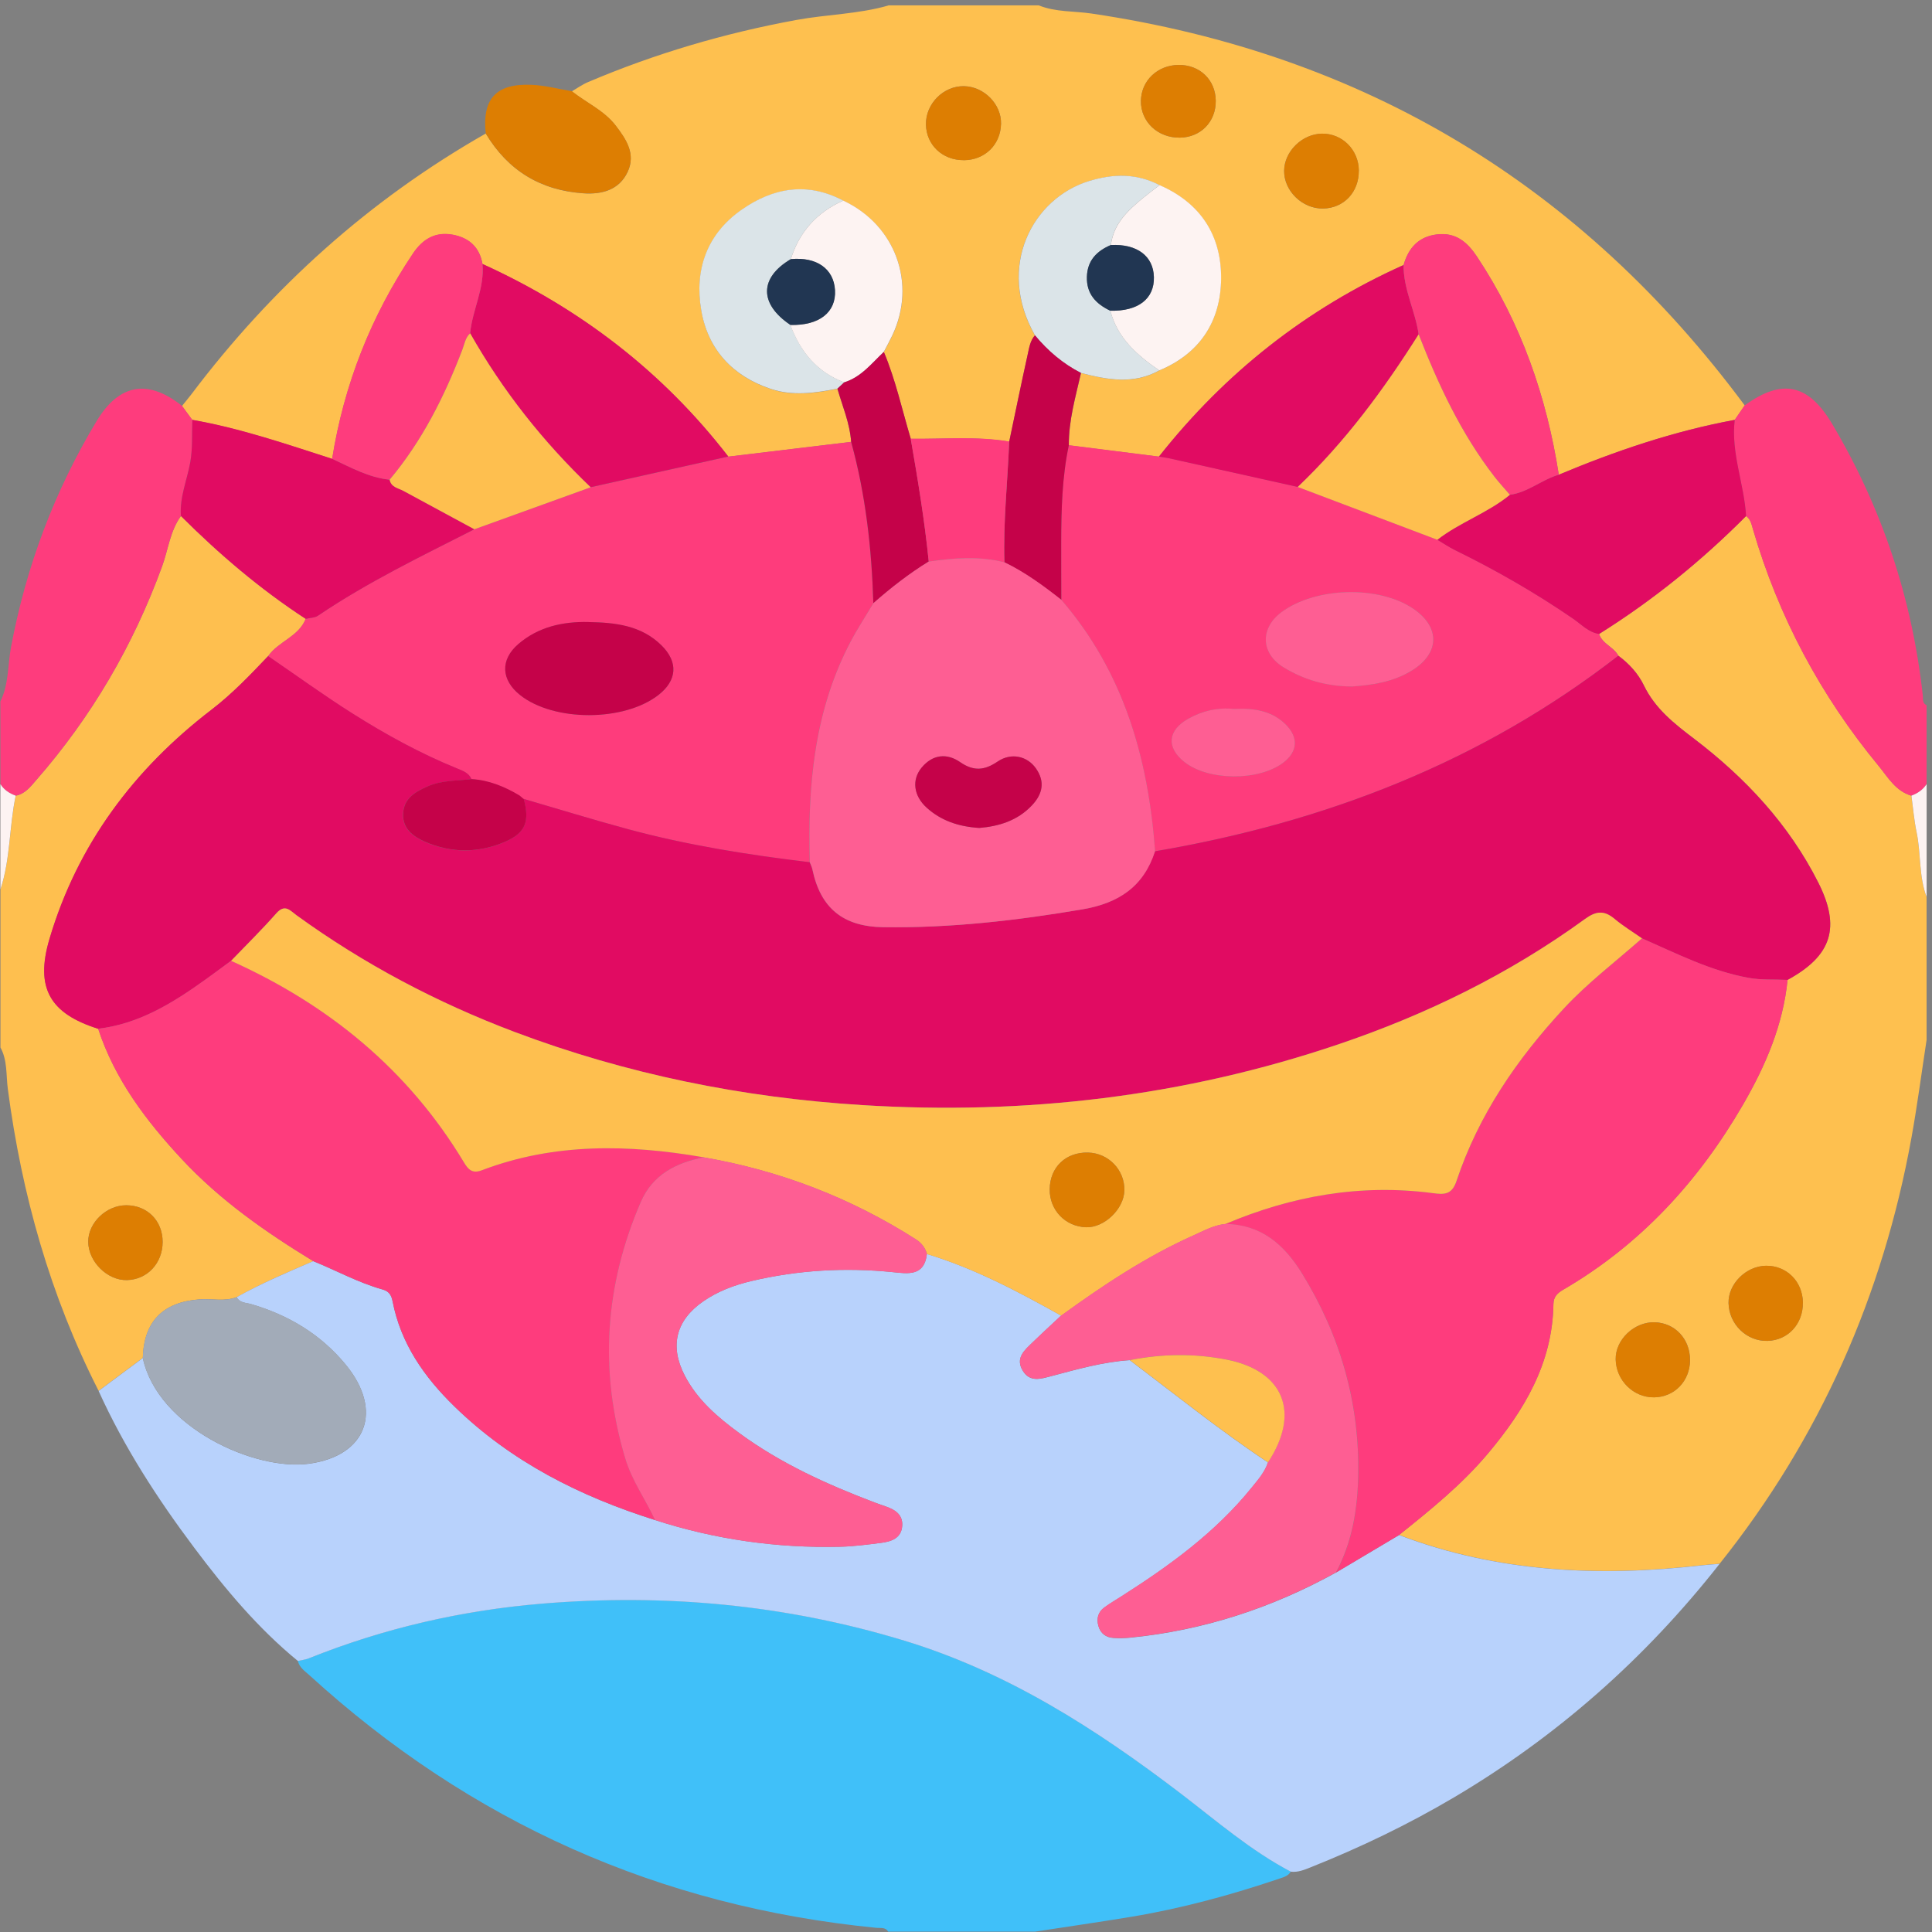 <svg width="172" height="172" viewBox="0 0 172 172" fill="none" xmlns="http://www.w3.org/2000/svg">
<rect x="0" y="0" width="172" height="172" fill="#808080" stroke="none"/>
<g clip-path="url(#clip0_1175_4698)">
<path d="M79.08 0.478H92.478C93.988 1.09 95.614 0.974 97.182 1.206C121.387 4.794 140.754 16.445 155.327 36.093C155.032 36.522 154.737 36.951 154.443 37.38C149.023 38.381 143.846 40.141 138.775 42.263C137.689 35.298 135.424 28.78 131.506 22.869C130.64 21.565 129.625 20.68 127.959 20.868C126.306 21.055 125.395 22.061 124.957 23.593C116.29 27.484 109.057 33.207 103.173 40.654C100.502 40.315 97.83 39.98 95.158 39.645C95.141 37.433 95.757 35.334 96.24 33.207C98.585 33.815 100.922 34.257 103.204 32.984C106.823 31.474 108.668 28.614 108.704 24.835C108.744 20.975 106.877 18.076 103.227 16.49C101.19 15.417 99.103 15.467 96.954 16.123C91.924 17.665 88.654 23.754 92.134 29.857C91.71 30.339 91.625 30.96 91.495 31.545C90.923 34.132 90.391 36.728 89.847 39.319C86.934 38.832 84.003 39.104 81.081 39.069C80.308 36.486 79.737 33.842 78.687 31.344C78.941 30.853 79.209 30.37 79.446 29.874C81.635 25.264 79.732 20.041 75.081 17.87C71.874 16.177 68.827 16.718 66.003 18.701C62.916 20.872 61.826 24.049 62.438 27.641C63.037 31.134 65.23 33.498 68.635 34.637C70.6 35.298 72.584 34.999 74.554 34.614C75.005 36.178 75.662 37.693 75.774 39.341C72.128 39.779 68.487 40.217 64.842 40.654C58.998 33.087 51.636 27.457 42.955 23.508C42.696 22.007 41.763 21.172 40.306 20.904C38.751 20.618 37.626 21.301 36.777 22.566C33.033 28.137 30.629 34.235 29.571 40.86C25.465 39.538 21.386 38.135 17.12 37.389L16.204 36.142C16.481 35.794 16.771 35.454 17.039 35.101C24.209 25.599 32.886 17.79 43.246 11.888C45.216 15.185 48.138 16.959 51.949 17.213C53.584 17.321 55.129 16.927 55.884 15.297C56.617 13.715 55.759 12.411 54.817 11.187C53.776 9.833 52.208 9.158 50.912 8.131C51.386 7.854 51.841 7.523 52.342 7.313C58.319 4.771 64.502 2.953 70.895 1.778C73.616 1.278 76.408 1.26 79.08 0.491V0.478ZM120.972 15.198C120.958 13.345 119.502 11.879 117.688 11.902C115.924 11.924 114.333 13.488 114.32 15.212C114.306 17.008 115.955 18.598 117.786 18.567C119.636 18.531 120.981 17.111 120.967 15.203L120.972 15.198ZM85.803 14.26C87.684 14.247 89.078 12.88 89.118 11.012C89.154 9.275 87.608 7.706 85.826 7.671C83.994 7.635 82.404 9.239 82.435 11.079C82.466 12.907 83.914 14.269 85.803 14.256V14.26ZM105.027 12.254C106.89 12.237 108.257 10.838 108.235 8.966C108.213 7.108 106.814 5.763 104.929 5.781C103.044 5.799 101.596 7.184 101.574 8.984C101.551 10.838 103.066 12.277 105.027 12.254Z" fill="#FEC04F"/>
<path d="M92.138 171.969H79.075C78.825 171.553 78.396 171.665 78.025 171.629C58.703 169.735 41.883 162.221 27.547 149.14C27.14 148.769 26.649 148.461 26.519 147.862C26.845 147.786 27.185 147.75 27.489 147.63C34.163 144.954 41.083 143.359 48.249 142.76C59.208 141.849 69.966 142.849 80.501 146.053C89.668 148.84 97.575 153.906 105.117 159.665C108.297 162.095 111.335 164.74 114.914 166.621C114.704 166.992 114.324 167.108 113.958 167.229C109.647 168.69 105.264 169.887 100.77 170.637C97.897 171.115 95.016 171.526 92.138 171.969Z" fill="#40C0F9"/>
<path d="M171.518 92.585C171.075 95.476 170.696 98.379 170.177 101.257C167.635 115.325 162.029 128.022 153.093 139.217C152.598 139.257 152.102 139.28 151.61 139.338C142.398 140.401 133.334 139.986 124.559 136.653C127.347 134.424 130.126 132.181 132.436 129.438C135.697 125.569 138.217 121.36 138.297 116.098C138.306 115.428 138.668 115.11 139.177 114.811C146.048 110.808 151.23 105.148 155.184 98.326C157.177 94.881 158.74 91.258 159.142 87.233C163.083 85.089 163.891 82.56 161.877 78.566C159.263 73.393 155.408 69.265 150.846 65.784C149.059 64.422 147.362 63.104 146.347 61.009C145.847 59.977 145.034 59.079 144.078 58.373C143.662 57.591 142.657 57.327 142.362 56.438C147.138 53.454 151.481 49.929 155.448 45.94C155.85 46.221 155.935 46.677 156.055 47.092C158.329 54.897 162.082 61.925 167.251 68.188C168.082 69.198 168.761 70.431 170.164 70.837C170.311 71.923 170.401 73.022 170.624 74.09C171.026 75.997 170.816 77.999 171.518 79.857V92.585ZM160.505 115.964C160.478 114.078 159.053 112.667 157.212 112.689C155.443 112.716 153.844 114.306 153.884 116.013C153.929 117.903 155.497 119.422 157.346 119.377C159.178 119.328 160.527 117.867 160.501 115.968L160.505 115.964ZM150.458 121.084C150.467 119.203 149.117 117.764 147.303 117.715C145.485 117.67 143.805 119.274 143.841 121.025C143.881 122.897 145.423 124.421 147.254 124.398C149.073 124.381 150.449 122.955 150.462 121.079L150.458 121.084Z" fill="#FEC04F"/>
<path d="M8.779 123.822C4.472 115.352 1.935 106.35 0.697 96.95C0.532 95.712 0.675 94.412 0.04 93.255V79.187C0.943 76.475 0.818 73.598 1.403 70.837C2.238 70.681 2.716 70.037 3.226 69.452C8.153 63.814 11.861 57.466 14.43 50.429C14.98 48.928 15.136 47.28 16.11 45.94C19.523 49.344 23.173 52.458 27.216 55.094C26.586 56.684 24.79 57.095 23.879 58.404C22.275 60.088 20.698 61.75 18.817 63.193C11.933 68.478 6.898 75.18 4.41 83.588C3.118 87.948 4.441 90.226 8.739 91.584C10.217 96.088 12.996 99.764 16.172 103.182C19.581 106.85 23.642 109.687 27.891 112.278C25.581 113.265 23.271 114.253 21.073 115.481C19.988 115.892 18.862 115.597 17.754 115.678C14.497 115.923 12.809 117.644 12.715 120.887C11.401 121.865 10.092 122.839 8.779 123.818V123.822ZM14.479 110.567C14.479 108.677 13.112 107.301 11.236 107.301C9.467 107.301 7.85 108.856 7.854 110.545C7.863 112.327 9.552 114.002 11.298 113.962C13.112 113.922 14.475 112.461 14.479 110.567Z" fill="#FEBF4F"/>
<path d="M155.323 36.093C158.664 33.667 160.992 34.168 163.123 37.76C167.555 45.229 170.231 53.289 171.182 61.92C171.218 62.233 171.115 62.608 171.517 62.778V69.81C171.187 70.314 170.722 70.636 170.159 70.837C168.756 70.431 168.077 69.198 167.246 68.188C162.078 61.925 158.325 54.901 156.051 47.092C155.93 46.672 155.845 46.217 155.443 45.94C155.273 43.062 154.081 40.31 154.434 37.375C154.728 36.947 155.023 36.518 155.318 36.089L155.323 36.093Z" fill="#FE3C7D"/>
<path d="M16.105 45.94C15.132 47.28 14.975 48.928 14.426 50.429C11.857 57.466 8.149 63.814 3.221 69.452C2.712 70.037 2.234 70.676 1.398 70.837C0.835 70.641 0.357 70.328 0.036 69.81V62.443C0.786 60.928 0.679 59.235 0.978 57.631C2.319 50.452 4.838 43.737 8.604 37.483C10.597 34.172 13.166 33.717 16.204 36.133C16.508 36.549 16.816 36.964 17.12 37.38C17.079 38.653 17.164 39.917 16.927 41.2C16.637 42.777 15.976 44.296 16.105 45.944V45.94Z" fill="#FE3C7D"/>
<path d="M170.164 70.837C170.722 70.636 171.191 70.31 171.522 69.81V79.857C170.816 77.999 171.031 75.997 170.628 74.09C170.405 73.022 170.316 71.923 170.168 70.837H170.164Z" fill="#FDF3F2"/>
<path d="M0.036 69.81C0.357 70.323 0.835 70.636 1.398 70.837C0.809 73.598 0.938 76.48 0.036 79.187V69.81Z" fill="#FDF3F2"/>
<path d="M23.875 58.408C24.786 57.099 26.582 56.688 27.212 55.098C27.582 55.009 28.02 55.013 28.315 54.812C32.72 51.828 37.505 49.527 42.227 47.123C45.676 45.877 49.125 44.631 52.578 43.384C56.666 42.473 60.749 41.561 64.837 40.65C68.483 40.212 72.124 39.774 75.765 39.337C77.06 44.041 77.597 48.848 77.744 53.713C77.065 54.852 76.332 55.965 75.716 57.135C72.477 63.296 71.887 69.962 72.084 76.766C66.624 76.109 61.196 75.251 55.88 73.812C52.775 72.973 49.701 72.025 46.614 71.123L46.601 71.136C46.48 71.034 46.364 70.931 46.243 70.833C44.925 70.046 43.536 69.466 41.981 69.367C41.731 68.8 41.177 68.612 40.677 68.411C37.429 67.089 34.369 65.405 31.411 63.542C28.842 61.924 26.381 60.133 23.87 58.417L23.875 58.408ZM52.4 55.38C50.099 55.33 47.941 55.808 46.158 57.332C44.514 58.739 44.608 60.539 46.306 61.884C49.304 64.261 55.54 64.261 58.614 61.884C60.285 60.589 60.406 58.958 58.904 57.466C57.095 55.674 54.776 55.424 52.404 55.384L52.4 55.38Z" fill="#FE3C7C"/>
<path d="M142.358 56.438C142.648 57.332 143.653 57.591 144.073 58.373C131.873 67.848 117.938 73.209 102.829 75.783C102.231 67.509 100.033 59.829 94.484 53.4C94.484 51.676 94.47 49.956 94.475 48.231C94.484 45.35 94.555 42.468 95.154 39.632C97.826 39.971 100.497 40.306 103.169 40.646C103.441 40.69 103.723 40.717 103.991 40.775C107.837 41.628 111.684 42.486 115.53 43.344C119.672 44.912 123.813 46.476 127.955 48.044C128.477 48.352 128.982 48.7 129.527 48.969C133.186 50.76 136.711 52.784 140.071 55.094C140.799 55.594 141.411 56.291 142.353 56.429L142.358 56.438ZM120.364 61.116C122.116 60.995 124.05 60.732 125.748 59.664C128.205 58.123 128.214 55.808 125.819 54.187C122.741 52.105 117.13 52.248 114.101 54.49C112.166 55.92 112.229 58.167 114.288 59.418C116.08 60.504 118.041 61.098 120.369 61.116H120.364ZM109.848 63.113C108.476 62.974 107.078 63.26 105.778 63.993C103.955 65.02 103.821 66.535 105.429 67.826C107.556 69.528 112.077 69.559 114.262 67.884C115.544 66.901 115.615 65.628 114.445 64.48C113.189 63.247 111.617 63.032 109.848 63.113Z" fill="#FE3C7C"/>
<path d="M142.358 56.438C141.42 56.3 140.803 55.603 140.075 55.102C136.715 52.793 133.19 50.769 129.532 48.977C128.986 48.709 128.482 48.361 127.959 48.053C129.969 46.489 132.444 45.672 134.419 44.05C136.027 43.835 137.256 42.701 138.77 42.263C143.837 40.141 149.019 38.381 154.438 37.38C154.085 40.315 155.282 43.072 155.448 45.944C151.48 49.934 147.134 53.454 142.362 56.443L142.358 56.438Z" fill="#E10B62"/>
<path d="M42.232 47.119C37.505 49.523 32.725 51.828 28.32 54.808C28.025 55.009 27.587 55.004 27.216 55.094C23.173 52.458 19.523 49.344 16.11 45.94C15.98 44.291 16.642 42.772 16.932 41.195C17.164 39.913 17.079 38.649 17.124 37.375C21.39 38.121 25.469 39.524 29.575 40.847C31.228 41.611 32.832 42.517 34.695 42.705C34.824 43.384 35.459 43.447 35.928 43.701C38.028 44.845 40.136 45.98 42.24 47.115L42.232 47.119Z" fill="#E10B62"/>
<path d="M64.837 40.641C60.749 41.553 56.666 42.464 52.578 43.375C48.343 39.323 44.742 34.775 41.852 29.669C42.053 27.582 43.156 25.653 42.951 23.495C51.631 27.444 58.994 33.073 64.837 40.641Z" fill="#E10B62"/>
<path d="M115.535 43.353C111.688 42.495 107.842 41.637 103.995 40.784C103.723 40.726 103.446 40.695 103.173 40.654C109.057 33.207 116.29 27.48 124.957 23.593C124.934 25.755 126.002 27.681 126.297 29.772C123.197 34.686 119.761 39.337 115.535 43.357V43.353Z" fill="#E10B62"/>
<path d="M126.297 29.767C126.002 27.676 124.935 25.751 124.957 23.589C125.39 22.056 126.302 21.051 127.959 20.863C129.625 20.676 130.64 21.56 131.506 22.865C135.424 28.775 137.689 35.294 138.775 42.258C137.26 42.696 136.032 43.835 134.424 44.045C133.955 43.496 133.463 42.969 133.021 42.397C130.068 38.564 128.044 34.235 126.302 29.763L126.297 29.767Z" fill="#FE3C7D"/>
<path d="M42.951 23.495C43.156 25.657 42.053 27.582 41.852 29.669C41.419 30.067 41.347 30.638 41.151 31.148C39.556 35.311 37.572 39.256 34.686 42.701C32.823 42.513 31.219 41.606 29.566 40.842C30.629 34.217 33.029 28.119 36.772 22.548C37.621 21.283 38.747 20.6 40.302 20.886C41.754 21.154 42.687 21.989 42.951 23.49V23.495Z" fill="#FE3C7D"/>
<path d="M103.204 32.975C100.922 34.248 98.581 33.81 96.24 33.203C94.631 32.381 93.287 31.237 92.138 29.848C88.663 23.741 91.933 17.651 96.959 16.114C99.108 15.458 101.194 15.413 103.231 16.481C102.753 16.852 102.271 17.209 101.802 17.589C100.421 18.71 99.135 19.903 98.893 21.815C97.642 22.347 96.811 23.186 96.767 24.634C96.718 26.162 97.566 27.055 98.849 27.663C99.487 30.102 101.239 31.63 103.204 32.975Z" fill="#DBE4E8"/>
<path d="M74.545 34.601C72.575 34.985 70.596 35.28 68.626 34.623C65.222 33.484 63.028 31.121 62.429 27.627C61.813 24.035 62.907 20.859 65.994 18.688C68.818 16.704 71.869 16.163 75.072 17.857C72.74 18.898 71.168 20.622 70.404 23.07C67.594 24.728 67.58 27.055 70.368 28.927C71.248 31.299 72.727 33.113 75.153 34.043C74.952 34.23 74.751 34.413 74.55 34.601H74.545Z" fill="#DBE4E8"/>
<path d="M103.204 32.975C101.234 31.626 99.483 30.102 98.849 27.663C101.324 27.721 102.776 26.609 102.731 24.674C102.686 22.789 101.225 21.699 98.898 21.815C99.139 19.907 100.426 18.715 101.806 17.589C102.275 17.209 102.758 16.847 103.236 16.481C106.886 18.067 108.753 20.966 108.713 24.826C108.673 28.606 106.832 31.465 103.213 32.975H103.204Z" fill="#FDF3F2"/>
<path d="M92.134 29.848C93.282 31.233 94.627 32.381 96.235 33.203C95.753 35.329 95.132 37.434 95.154 39.64C94.555 42.477 94.484 45.354 94.475 48.24C94.471 49.965 94.479 51.685 94.484 53.409C92.889 52.154 91.258 50.957 89.422 50.068C89.306 46.471 89.708 42.897 89.847 39.314C90.392 36.723 90.923 34.127 91.495 31.541C91.625 30.956 91.714 30.334 92.134 29.852V29.848Z" fill="#C50249"/>
<path d="M70.404 23.07C71.168 20.622 72.74 18.898 75.072 17.857C79.723 20.023 81.626 25.25 79.437 29.861C79.2 30.361 78.932 30.844 78.678 31.331C77.592 32.354 76.663 33.578 75.144 34.043C72.718 33.113 71.239 31.299 70.359 28.927C72.915 29.003 74.447 27.806 74.331 25.827C74.219 23.924 72.691 22.851 70.395 23.07H70.404Z" fill="#FDF3F2"/>
<path d="M75.153 34.043C76.667 33.582 77.597 32.354 78.687 31.331C79.737 33.828 80.308 36.473 81.081 39.055C81.711 42.687 82.314 46.324 82.685 49.992C80.925 51.073 79.303 52.342 77.753 53.704C77.606 48.843 77.069 44.032 75.774 39.328C75.662 37.675 75.001 36.165 74.554 34.601C74.755 34.413 74.956 34.23 75.157 34.043H75.153Z" fill="#C50249"/>
<path d="M43.241 11.875C42.92 8.801 44.166 7.421 47.307 7.55C48.513 7.599 49.71 7.921 50.908 8.118C52.199 9.145 53.767 9.82 54.812 11.173C55.755 12.397 56.613 13.702 55.88 15.283C55.125 16.914 53.579 17.312 51.944 17.2C48.133 16.945 45.212 15.172 43.241 11.875Z" fill="#DD7E02"/>
<path d="M82.681 49.992C82.314 46.319 81.707 42.687 81.077 39.055C83.999 39.091 86.934 38.818 89.842 39.305C89.704 42.888 89.302 46.467 89.418 50.059C87.175 49.491 84.928 49.661 82.676 49.992H82.681Z" fill="#FE3C7D"/>
<path d="M120.972 15.198C120.985 17.106 119.641 18.531 117.791 18.563C115.959 18.594 114.311 17.003 114.324 15.207C114.338 13.483 115.928 11.919 117.693 11.897C119.502 11.875 120.963 13.34 120.976 15.194L120.972 15.198Z" fill="#DD7E02"/>
<path d="M85.803 14.26C83.909 14.274 82.466 12.911 82.435 11.084C82.399 9.243 83.994 7.639 85.826 7.675C87.608 7.711 89.154 9.275 89.118 11.017C89.083 12.884 87.684 14.251 85.803 14.265V14.26Z" fill="#DD7E02"/>
<path d="M105.027 12.254C103.066 12.272 101.547 10.838 101.574 8.984C101.596 7.179 103.044 5.799 104.929 5.781C106.814 5.763 108.213 7.108 108.235 8.966C108.257 10.838 106.895 12.237 105.027 12.254Z" fill="#DD7E02"/>
<path d="M21.069 115.481C23.267 114.253 25.577 113.27 27.886 112.278C29.946 113.113 31.907 114.199 34.065 114.802C34.605 114.954 34.838 115.271 34.95 115.848C35.673 119.609 37.764 122.594 40.449 125.207C45.515 130.144 51.64 133.222 58.315 135.326C63.662 137.055 69.153 137.832 74.764 137.703C75.988 137.676 77.208 137.511 78.423 137.359C79.343 137.243 80.246 136.957 80.322 135.835C80.389 134.826 79.656 134.383 78.807 134.097C78.49 133.99 78.177 133.879 77.865 133.762C73.629 132.154 69.524 130.296 65.847 127.606C63.899 126.185 62.076 124.631 60.946 122.433C59.606 119.828 60.178 117.545 62.586 115.87C63.886 114.967 65.347 114.413 66.874 114.052C71.034 113.069 75.242 112.823 79.495 113.256C80.835 113.395 82.296 113.636 82.52 111.635C86.755 112.917 90.633 114.976 94.47 117.121C93.626 117.916 92.768 118.698 91.933 119.506C91.214 120.203 90.351 120.909 91.066 122.053C91.705 123.081 92.665 122.759 93.599 122.513C95.895 121.906 98.187 121.249 100.578 121.092C104.652 124.162 108.628 127.369 112.886 130.197C112.6 131.064 112.005 131.739 111.447 132.427C108.221 136.425 104.129 139.391 99.84 142.121C99.327 142.447 98.795 142.76 98.303 143.122C97.754 143.528 97.602 144.109 97.79 144.761C97.977 145.427 98.46 145.78 99.13 145.825C99.626 145.856 100.135 145.847 100.631 145.798C107.14 145.15 113.225 143.158 118.944 139.999C120.815 138.887 122.683 137.774 124.555 136.662C133.329 139.995 142.394 140.41 151.606 139.347C152.097 139.289 152.597 139.266 153.089 139.226C146.49 147.63 138.623 154.59 129.42 160.031C125.341 162.439 121.084 164.486 116.683 166.241C116.111 166.469 115.548 166.706 114.914 166.63C111.335 164.749 108.297 162.104 105.117 159.674C97.575 153.915 89.668 148.849 80.5 146.061C69.966 142.858 59.213 141.858 48.249 142.769C41.083 143.368 34.163 144.962 27.489 147.639C27.185 147.759 26.845 147.795 26.519 147.871C22.959 144.954 20.037 141.451 17.294 137.792C14.01 133.414 11.044 128.835 8.779 123.831C10.092 122.853 11.401 121.879 12.715 120.9C14.037 127.079 22.686 130.966 27.498 130.313C32.658 129.616 34.123 125.582 30.804 121.521C28.583 118.81 25.711 117.085 22.369 116.107C21.895 115.968 21.355 116.017 21.073 115.49L21.069 115.481Z" fill="#B8D2FC"/>
<path d="M102.829 75.787C117.943 73.214 131.877 67.848 144.073 58.377C145.034 59.083 145.847 59.981 146.343 61.013C147.357 63.108 149.055 64.431 150.842 65.789C155.403 69.265 159.259 73.397 161.872 78.57C163.891 82.564 163.078 85.093 159.138 87.237C157.976 87.184 156.824 87.269 155.658 87.054C152.28 86.442 149.265 84.897 146.173 83.538C145.356 82.966 144.493 82.444 143.734 81.805C142.814 81.028 142.094 81.095 141.107 81.814C134.379 86.701 126.99 90.32 119.122 92.983C105.367 97.633 91.236 99.282 76.761 98.384C66.115 97.723 55.782 95.632 45.797 91.866C38.877 89.252 32.385 85.826 26.39 81.479C25.827 81.068 25.362 80.438 24.594 81.314C23.307 82.774 21.918 84.137 20.569 85.54C19.809 86.098 19.058 86.661 18.295 87.206C15.391 89.288 12.393 91.16 8.73 91.589C4.436 90.235 3.109 87.952 4.401 83.592C6.889 75.184 11.924 68.478 18.808 63.198C20.689 61.755 22.266 60.093 23.87 58.408C26.381 60.124 28.842 61.911 31.411 63.533C34.364 65.396 37.429 67.08 40.677 68.402C41.182 68.608 41.731 68.791 41.981 69.363C40.668 69.533 39.328 69.457 38.063 70.011C36.947 70.502 35.946 71.07 35.879 72.441C35.812 73.763 36.763 74.469 37.782 74.921C40.172 75.979 42.638 75.966 45.028 74.912C46.788 74.139 47.164 73.102 46.614 71.119C49.701 72.017 52.775 72.968 55.88 73.808C61.196 75.247 66.62 76.104 72.084 76.761C72.16 76.967 72.271 77.168 72.316 77.382C73.04 80.858 75.064 82.493 78.62 82.547C84.588 82.632 90.472 81.957 96.347 80.961C99.581 80.411 101.802 78.941 102.82 75.792L102.829 75.787Z" fill="#E10B62"/>
<path d="M146.178 83.538C149.269 84.892 152.285 86.438 155.662 87.054C156.828 87.264 157.985 87.179 159.142 87.237C158.74 91.263 157.177 94.886 155.184 98.33C151.23 105.157 146.048 110.813 139.177 114.816C138.668 115.11 138.31 115.432 138.297 116.102C138.217 121.365 135.697 125.573 132.435 129.442C130.121 132.185 127.343 134.428 124.559 136.657C122.687 137.77 120.82 138.882 118.948 139.995C120.404 137.283 120.869 134.325 120.927 131.314C121.048 124.85 119.314 118.872 115.919 113.373C114.338 110.808 112.287 109.012 109.093 108.972C115.003 106.466 121.128 105.38 127.53 106.216C128.558 106.35 129.259 106.403 129.679 105.134C131.631 99.264 135.049 94.287 139.235 89.779C141.366 87.483 143.854 85.602 146.187 83.538H146.178Z" fill="#FE3C7D"/>
<path d="M160.505 115.964C160.532 117.867 159.183 119.328 157.351 119.372C155.497 119.422 153.933 117.898 153.889 116.008C153.848 114.306 155.443 112.711 157.217 112.685C159.058 112.658 160.478 114.074 160.509 115.959L160.505 115.964Z" fill="#DD7E02"/>
<path d="M150.458 121.084C150.449 122.96 149.073 124.381 147.25 124.403C145.418 124.421 143.877 122.897 143.837 121.03C143.801 119.279 145.481 117.675 147.299 117.719C149.117 117.764 150.466 119.207 150.453 121.088L150.458 121.084Z" fill="#DD7E02"/>
<path d="M8.734 91.584C12.393 91.156 15.395 89.284 18.299 87.202C19.063 86.652 19.818 86.089 20.573 85.535C29.276 89.453 36.357 95.248 41.311 103.49C41.704 104.147 42.071 104.491 42.902 104.178C49.357 101.73 55.969 101.869 62.639 103.026C60.178 103.513 58.091 104.585 57.046 107.006C53.838 114.44 53.325 122.026 55.661 129.826C56.264 131.837 57.475 133.472 58.315 135.322C51.64 133.217 45.515 130.144 40.449 125.203C37.764 122.585 35.678 119.605 34.95 115.843C34.838 115.267 34.605 114.95 34.065 114.798C31.907 114.195 29.95 113.109 27.886 112.274C23.638 109.682 19.577 106.845 16.168 103.178C12.992 99.76 10.213 96.088 8.734 91.58V91.584Z" fill="#FE3C7D"/>
<path d="M21.069 115.481C21.35 116.008 21.891 115.959 22.364 116.098C25.706 117.076 28.579 118.801 30.799 121.512C34.119 125.569 32.653 129.603 27.493 130.304C22.686 130.957 14.033 127.07 12.71 120.891C12.804 117.648 14.493 115.923 17.75 115.682C18.853 115.597 19.983 115.897 21.069 115.486V115.481Z" fill="#A2ABB8"/>
<path d="M14.479 110.567C14.479 112.461 13.112 113.922 11.299 113.962C9.552 114.002 7.863 112.327 7.854 110.545C7.85 108.856 9.467 107.301 11.236 107.301C13.112 107.301 14.479 108.677 14.479 110.567Z" fill="#DD7E02"/>
<path d="M102.829 75.787C101.811 78.937 99.595 80.407 96.356 80.956C90.477 81.957 84.593 82.627 78.629 82.542C75.072 82.493 73.049 80.858 72.325 77.378C72.28 77.163 72.173 76.962 72.093 76.757C71.896 69.953 72.481 63.291 75.725 57.126C76.341 55.956 77.074 54.843 77.753 53.704C79.303 52.342 80.925 51.073 82.685 49.992C84.937 49.666 87.184 49.491 89.427 50.059C91.263 50.948 92.893 52.145 94.488 53.4C100.037 59.829 102.231 67.509 102.834 75.783L102.829 75.787ZM87.184 73.71C88.877 73.567 90.557 73.089 91.861 71.708C92.822 70.694 93.063 69.595 92.219 68.398C91.446 67.303 90.025 66.977 88.815 67.799C87.644 68.594 86.679 68.679 85.477 67.848C84.293 67.026 83.034 67.156 82.055 68.331C81.157 69.408 81.332 70.842 82.493 71.9C83.78 73.067 85.343 73.594 87.184 73.71Z" fill="#FE5E93"/>
<path d="M34.69 42.705C37.577 39.261 39.56 35.316 41.155 31.152C41.352 30.638 41.423 30.071 41.856 29.673C44.747 34.78 48.348 39.328 52.583 43.38C49.134 44.626 45.685 45.873 42.232 47.119C40.127 45.98 38.023 44.845 35.923 43.706C35.454 43.451 34.82 43.384 34.69 42.71V42.705Z" fill="#FEBF4F"/>
<path d="M52.4 55.38C54.776 55.42 57.091 55.67 58.9 57.461C60.406 58.953 60.28 60.584 58.609 61.88C55.536 64.261 49.299 64.261 46.301 61.88C44.608 60.535 44.51 58.735 46.154 57.327C47.937 55.804 50.09 55.326 52.395 55.375L52.4 55.38Z" fill="#C50249"/>
<path d="M46.623 71.114C47.168 73.098 46.797 74.13 45.037 74.907C42.647 75.961 40.181 75.975 37.791 74.916C36.772 74.465 35.825 73.763 35.888 72.436C35.955 71.065 36.955 70.502 38.072 70.006C39.332 69.448 40.677 69.524 41.99 69.358C43.545 69.457 44.934 70.033 46.252 70.819C46.373 70.922 46.489 71.025 46.61 71.123L46.623 71.11V71.114Z" fill="#C50249"/>
<path d="M46.61 71.128C46.489 71.025 46.373 70.922 46.252 70.824C46.373 70.927 46.489 71.029 46.61 71.128Z" fill="#E10B62"/>
<path d="M126.297 29.767C128.044 34.244 130.063 38.573 133.016 42.401C133.454 42.973 133.95 43.5 134.419 44.05C132.444 45.672 129.974 46.489 127.959 48.053C123.818 46.485 119.676 44.921 115.535 43.353C119.761 39.332 123.197 34.681 126.297 29.767Z" fill="#FEBF4F"/>
<path d="M120.364 61.116C118.037 61.102 116.075 60.508 114.284 59.418C112.224 58.167 112.162 55.92 114.096 54.49C117.13 52.252 122.737 52.105 125.815 54.187C128.209 55.808 128.2 58.123 125.743 59.664C124.045 60.732 122.111 60.995 120.36 61.116H120.364Z" fill="#FE5E93"/>
<path d="M109.848 63.113C111.617 63.032 113.189 63.251 114.445 64.48C115.615 65.628 115.544 66.901 114.262 67.884C112.077 69.559 107.556 69.528 105.429 67.826C103.816 66.535 103.955 65.02 105.778 63.993C107.078 63.26 108.472 62.97 109.848 63.113Z" fill="#FE5E93"/>
<path d="M98.893 21.815C101.221 21.699 102.682 22.789 102.726 24.674C102.771 26.609 101.324 27.721 98.844 27.663C97.562 27.055 96.713 26.157 96.762 24.634C96.807 23.186 97.638 22.347 98.889 21.815H98.893Z" fill="#213652"/>
<path d="M70.404 23.07C72.7 22.851 74.228 23.924 74.34 25.827C74.456 27.806 72.924 28.999 70.368 28.927C67.58 27.055 67.598 24.728 70.404 23.07Z" fill="#213652"/>
<path d="M62.639 103.03C55.969 101.873 49.357 101.73 42.902 104.183C42.071 104.5 41.704 104.152 41.311 103.495C36.357 95.252 29.276 89.458 20.573 85.54C21.922 84.137 23.312 82.774 24.598 81.314C25.371 80.438 25.831 81.068 26.394 81.479C32.39 85.826 38.881 89.252 45.801 91.866C55.786 95.632 66.12 97.723 76.766 98.384C91.236 99.286 105.371 97.633 119.127 92.983C126.994 90.325 134.383 86.706 141.111 81.814C142.099 81.095 142.818 81.032 143.738 81.805C144.498 82.444 145.36 82.966 146.178 83.538C143.846 85.602 141.357 87.483 139.226 89.779C135.045 94.287 131.627 99.264 129.67 105.134C129.25 106.403 128.549 106.35 127.521 106.216C121.119 105.38 114.994 106.466 109.088 108.972C108.07 109.075 107.194 109.566 106.283 109.973C102.047 111.867 98.214 114.418 94.475 117.13C90.637 114.981 86.76 112.926 82.524 111.644C82.372 111.076 82.024 110.647 81.541 110.339C75.734 106.635 69.43 104.21 62.644 103.039L62.639 103.03ZM93.452 105.889C93.438 107.735 94.837 109.191 96.682 109.258C98.308 109.316 100.059 107.636 100.1 105.983C100.14 104.165 98.697 102.659 96.874 102.61C94.882 102.557 93.465 103.915 93.452 105.889Z" fill="#FEBF4F"/>
<path d="M94.47 117.121C98.21 114.409 102.043 111.858 106.278 109.964C107.189 109.557 108.065 109.066 109.084 108.963C112.278 109.003 114.329 110.799 115.91 113.364C119.305 118.868 121.034 124.841 120.918 131.305C120.865 134.316 120.395 137.274 118.939 139.986C113.225 143.144 107.136 145.137 100.627 145.784C100.131 145.834 99.626 145.843 99.126 145.811C98.455 145.767 97.973 145.414 97.785 144.748C97.602 144.1 97.75 143.519 98.299 143.108C98.79 142.747 99.318 142.434 99.836 142.108C104.125 139.378 108.217 136.412 111.443 132.413C112.001 131.725 112.591 131.051 112.881 130.184C115.789 125.77 114.297 122.035 109.186 121.034C106.323 120.476 103.441 120.516 100.577 121.084C98.187 121.24 95.9 121.897 93.599 122.504C92.665 122.75 91.705 123.072 91.066 122.044C90.351 120.9 91.214 120.194 91.933 119.498C92.764 118.689 93.622 117.907 94.47 117.112V117.121Z" fill="#FE5E93"/>
<path d="M62.639 103.03C69.425 104.201 75.729 106.627 81.537 110.33C82.024 110.638 82.368 111.067 82.52 111.635C82.296 113.636 80.835 113.395 79.495 113.256C75.242 112.823 71.034 113.069 66.874 114.052C65.351 114.413 63.886 114.963 62.586 115.87C60.178 117.545 59.601 119.828 60.946 122.433C62.076 124.626 63.904 126.181 65.847 127.606C69.524 130.296 73.629 132.154 77.865 133.762C78.177 133.883 78.49 133.995 78.807 134.097C79.656 134.379 80.389 134.826 80.322 135.835C80.246 136.961 79.343 137.243 78.423 137.359C77.208 137.515 75.984 137.676 74.764 137.703C69.153 137.832 63.662 137.055 58.315 135.326C57.47 133.476 56.26 131.841 55.661 129.831C53.325 122.031 53.838 114.44 57.046 107.011C58.091 104.589 60.178 103.517 62.639 103.03Z" fill="#FE5E93"/>
<path d="M100.582 121.088C103.45 120.521 106.327 120.48 109.191 121.039C114.306 122.04 115.798 125.774 112.886 130.188C108.628 127.36 104.656 124.153 100.578 121.084L100.582 121.088Z" fill="#FEC04F"/>
<path d="M87.184 73.71C85.343 73.594 83.78 73.067 82.493 71.9C81.327 70.846 81.153 69.412 82.055 68.331C83.034 67.16 84.293 67.031 85.477 67.848C86.679 68.679 87.644 68.594 88.814 67.799C90.025 66.977 91.446 67.308 92.219 68.398C93.063 69.595 92.822 70.694 91.861 71.708C90.557 73.089 88.877 73.567 87.184 73.71Z" fill="#C50249"/>
<path d="M93.452 105.889C93.465 103.915 94.881 102.561 96.874 102.61C98.697 102.659 100.14 104.165 100.099 105.983C100.064 107.636 98.308 109.316 96.682 109.258C94.837 109.195 93.438 107.734 93.452 105.889Z" fill="#DD7E02"/>
</g>
<defs>
<clipPath id="clip0_1175_4698">
<rect width="172" height="172" fill="white"/>
</clipPath>
</defs>
</svg>
